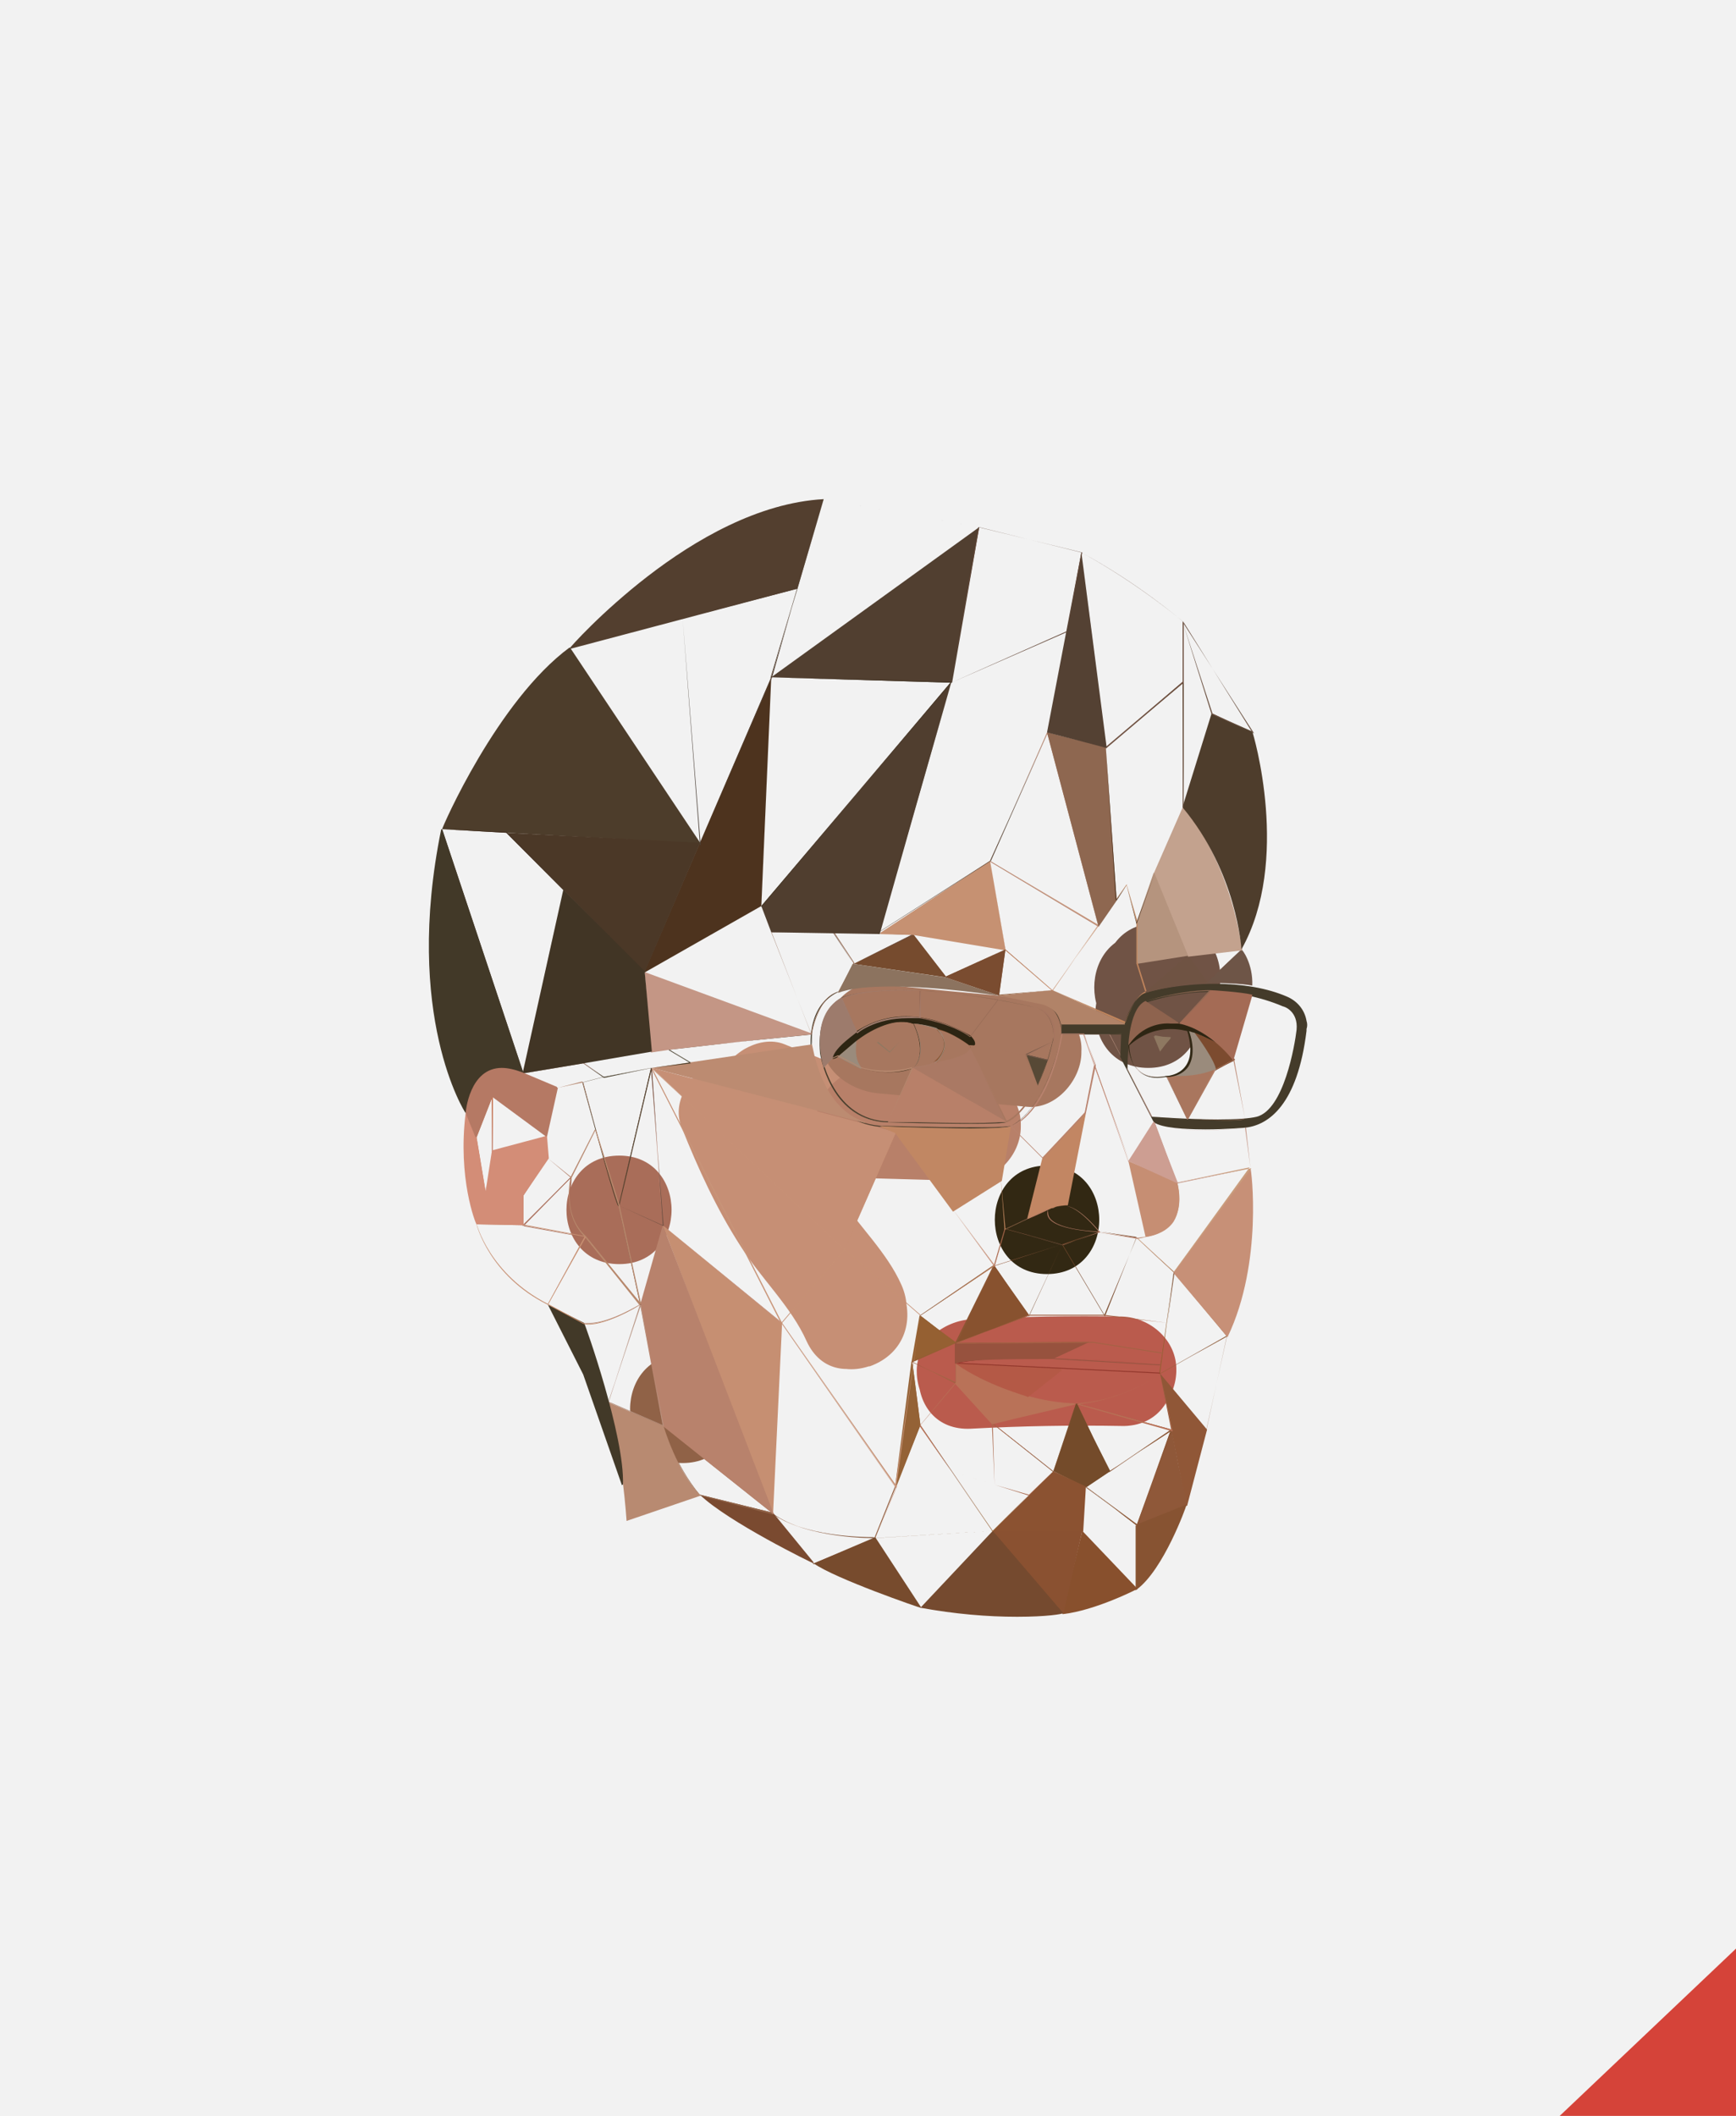 <svg xmlns="http://www.w3.org/2000/svg" width="192" height="234" viewBox="0 0 192 234"><style type="text/css">.st0{fill:#F2F2F2;} .st1{fill:#D54339;} .st2{fill:#C68F75;} .st3{fill:#BA5B4D;} .st4{fill:#B88069;} .st5{fill:#A7775F;} .st6{fill:#705345;} .st7{fill:#A96D59;} .st8{fill:#906247;} .st9{fill:#322813;} .st10{fill:#906145;} .st11{fill:#935F2F;} .st12{fill:#794A2D;} .st13{fill:#7A4B2E;} .st14{fill:#88522F;} .st15{fill:#8D5735;} .st16{fill:#956032;} .st17{fill:#8D5535;} .st18{fill:#905737;} .st19{fill:#8F5839;} .st20{fill:#875332;} .st21{fill:#88502D;} .st22{fill:#895532;} .st23{fill:#8A5534;} .st24{fill:#8B5534;} .st25{fill:#744B2A;} .st26{fill:#8D5636;} .st27{fill:#8B5231;} .st28{fill:#8A5131;} .st29{fill:#754A2F;} .st30{fill:#8B5434;} .st31{fill:#925D2F;} .st32{fill:#AA674B;} .st33{fill:#774B2D;} .st34{fill:#7A492C;} .st35{fill:#7A4A30;} .st36{fill:#A46445;} .st37{fill:#946236;} .st38{fill:#B87257;} .st39{fill:#B87056;} .st40{fill:#B97258;} .st41{fill:#C58F72;} .st42{fill:#C69074;} .st43{fill:#C68F72;} .st44{fill:#B8826C;} .st45{fill:#C59485;} .st46{fill:#C89477;} .st47{fill:#C79077;} .st48{fill:#C99C7C;} .st49{fill:#C49484;} .st50{fill:#C38A67;} .st51{fill:#A9664A;} .st52{fill:#443B2A;} .st53{fill:none;stroke:#000000;stroke-width:0.1;stroke-miterlimit:10;} .st54{fill:#BC755E;} .st55{fill:#C18763;} .st56{fill:#BF865D;} .st57{fill:#CD9E8E;} .st58{fill:#C68E73;} .st59{fill:#BA816B;} .st60{fill:#C28663;} .st61{fill:#574835;} .st62{fill:#BC8B71;} .st63{fill:#3D3521;} .st64{fill:#997467;} .st65{fill:#C49685;} .st66{fill:#C49283;} .st67{fill:#916343;} .st68{fill:#77492C;} .st69{fill:#764B2E;} .st70{fill:#6B4F42;} .st71{fill:#966E57;} .st72{fill:#8C735F;} .st73{fill:#6E5547;} .st74{fill:#6F5343;} .st75{fill:#72564A;} .st76{fill:#C3A28E;} .st77{fill:#B5947E;} .st78{fill:#C1855C;} .st79{fill:#B18368;} .st80{fill:#C38664;} .st81{fill:#B7826B;} .st82{fill:#8E6750;} .st83{fill:#C69172;} .st84{fill:#B88A71;} .st85{fill:#B79482;} .st86{fill:#B79284;} .st87{fill:#6E5446;} .st88{fill:#6E4F41;} .st89{fill:#4F3E2A;} .st90{fill:#4E3D2C;} .st91{fill:#6A5040;} .st92{fill:#513620;} .st93{fill:#6F5141;} .st94{fill:#544133;} .st95{fill:#513F30;} .st96{fill:#533F2F;} .st97{fill:#524031;} .st98{fill:#503E2F;} .st99{fill:#403323;} .st100{fill:#4D331E;} .st101{fill:#523E2F;} .st102{fill:#4C423A;} .st103{fill:#4D3D2B;} .st104{fill:#4B3827;} .st105{fill:#413525;} .st106{fill:#3F2B1D;} .st107{fill:#423928;} .st108{fill:#A56449;} .st109{fill:#BC745D;} .st110{fill:#C86C44;} .st111{fill:#C18562;} .st112{fill:#B7886C;} .st113{fill:#C79073;} .st114{fill:#B78972;} .st115{fill:#BB5B4A;} .st116{fill:#B45946;} .st117{fill:#91362B;} .st118{fill:#985441;} .st119{fill:#97523E;} .st120{fill:#A46244;} .st121{fill:#312815;} .st122{fill:#9A8B7C;} .st123{fill:#885431;} .st124{fill:#2D2513;} .st125{fill:#574936;} .st126{fill:#705647;} .st127{fill:#B6886E;} .st128{fill:#9D7B6C;} .st129{fill:#AA7964;} .st130{fill:#A5745F;} .st131{fill:#966B56;} .st132{fill:#A07C6E;} .st133{fill:#7C4B2F;} .st134{fill:#A9765E;} .st135{fill:#A46B55;} .st136{fill:#916954;} .st137{fill:#8E634E;} .st138{fill:#CD9E92;} .st139{fill:#7A4C30;} .st140{fill:#B8826E;} .st141{fill:#B67F67;} .st142{fill:#B57964;} .st143{fill:#624637;} .st144{fill:#D38D77;} .st145{fill:#8E7861;}</style><path class="st0" d="M0 0h192v234H0z"/><path class="st1" d="M192 215.5L172.5 234H192z"/><path class="st2" d="M93.8 119.7c1.3 2.4 2.7 4.9 4.1 7.4.3-2 .3-3.9-.8-5.6-.7-1.2-1.8-2.2-3-2.9-.9-.5-2.1-.9-3.1-1.3-1.4-.6-2.9-1.1-4.3-1.7 1.4 2.5 2.8 4.9 4.2 7.4v-.1c-2.5 1.4-4.9 2.8-7.4 4.2l3 1.2c.6.2 1.2.5 1.8.7.2.1.3.1.5.2-.9-.3-2.2-1.3-2.4-2.4v-3.2.3c-.2 1.7-.3 3.1.6 4.6.7 1.2 2.2 2.4 3.6 2.8 2.8.6 6.9-.9 7.4-4.2.3-2 .3-3.9-.8-5.7-.7-1.2-1.8-2.2-3-2.9-.9-.5-2.1-.9-3.1-1.3-1.4-.6-2.9-1.1-4.3-1.7-1.3-.5-3.5-.1-4.6.6-1.4.9-2.2 2.1-2.8 3.6v.1c-.5 1.3-.1 3.5.6 4.6.9 1.4 2.1 2.1 3.6 2.8l3 1.2c.6.2 1.2.5 1.8.7.2.1.3.1.5.2-.9-.3-2.2-1.3-2.4-2.5v-3.2.3c-.2 1.6-.3 3.2.6 4.6.9 1.4 2 2.3 3.6 2.8h.1c3 1 6.7-1.1 7.4-4.2.6-3.3-1.2-6.4-4.4-7.4zM83.6 127.1c1.1.4 2.3.9 3.4 1.3l1.5.6c.7.3.6.3-.3-.1-1.1-.8-1.7-2-1.9-3.4-.4 3.1 3 6.1 6 6 3.6-.2 5.6-2.7 6-6 .5-3.8-2.7-6.4-5.8-7.7-1.9-.8-3.8-1.5-5.7-2.3-2.9-1.2-6.7 1.3-7.4 4.2-.8 3.5 1 6.2 4.2 7.4zM84.6 129.1c7.7 0 7.7-12 0-12-7.8 0-7.8 12 0 12zM84.6 129.1c7.7 0 7.7-12 0-12-7.8 0-7.8 12 0 12zM99.6 142.2c-1.5-3.4-4.4-6.1-6.4-9.2-2.4-3.6-4.5-7.5-6.1-11.5-1.4 2.5-2.8 4.9-4.2 7.4h.1c-2.5-1.4-4.9-2.8-7.4-4.2 1.8 4.5 3.8 8.9 6.5 13.1 2.2 3.5 5.6 6.7 7.3 10.5 1.2-2.9 2.4-5.9 3.6-8.8h-.1c-7.3 2.4-4.2 14 3.2 11.6h.1c3.9-1.4 5.1-5.3 3.4-8.9-1.4-3.4-4.3-6.2-6.4-9.2-2.4-3.6-4.5-7.4-6.1-11.5-1.1-2.8-4.1-5.4-7.4-4.2h-.1c-2.8 1-5.5 4.2-4.2 7.4 1.8 4.5 3.8 8.9 6.5 13.1 2.2 3.5 5.6 6.7 7.3 10.5 3.2 7 13.5.9 10.4-6.1zM75.5 124.7c1.7 4.3 3.6 8.5 6.1 12.4 2.3 3.8 5.9 7.1 7.7 11.1 3.2 7 13.5.9 10.4-6.1-1.6-3.6-4.7-6.5-6.9-9.8-2.2-3.4-4.1-7.1-5.7-10.8-1.2-3-4-5.1-7.4-4.2-2.8.8-5.4 4.4-4.2 7.4z"/><path class="st3" d="M113.4 152s0-.1 0 0c-2 1.9-4 3.9-6 5.9 5.6-.3 11.2-.4 16.7-.3l-6-6v.1l6-6c-5.6-.1-11.2 0-16.7.3-7.7.4-7.7 12.4 0 12 5.6-.3 11.1-.4 16.7-.3 3.3.1 5.9-2.8 6-6v-.1c.1-3.3-2.8-5.9-6-6-5.6-.1-11.2 0-16.7.3-3.1.2-6.2 2.6-6 6v.1c.5 7.7 12.5 7.7 12 0zM107.4 158c5.6-.3 11.2-.4 16.7-.3 7.7.1 7.7-11.9 0-12-5.6-.1-11.2 0-16.7.3-7.7.4-7.8 12.4 0 12z"/><path class="st4" d="M106.9 118.6l-10.7-.3 6 6v-.1l-6 6 10.7.3-6-6v.1c-.1 3.2 2.8 6 6 6 3.3 0 5.9-2.7 6-6v-.1c.1-3.3-2.9-5.9-6-5.9-3.6-.2-7.1-.3-10.7-.4-3.3-.1-5.9 2.8-6 6v.1c-.1 3.3 2.8 5.9 6 6l10.7.3c3.2.1 6-2.8 6-6 0-3.3-2.8-5.9-6-6zM96.2 130.3l10.7.3c3.2.1 6-2.8 6-6 0-3.3-2.7-5.9-6-6l-10.7-.3c-3.2-.1-6 2.8-6 6 0 3.3 2.8 5.9 6 6z"/><path class="st5" d="M113.6 110.4c-5.5-.5-11.1-1-16.6-1.5l6 6v-.1l-6 6c5.5.5 11.1 1 16.6 1.5l-6-6v.1c-.5 7.7 11.5 7.7 12 0v-.1c.2-3.4-3-5.7-6-5.9-5.5-.5-11.1-1-16.6-1.6-3.5-.3-5.7 3-6 6v.1c-.4 3.4 3.1 5.7 6 6 5.5.5 11.1 1 16.6 1.5 3.2.3 6-3 6-6 0-3.5-2.8-5.7-6-6zM97 120.9c5.5.5 11.1 1 16.6 1.5 3.2.3 6-3 6-6 0-3.5-2.8-5.7-6-6-5.5-.5-11.1-1-16.6-1.5-3.2-.3-6 3-6 6 0 3.5 2.8 5.6 6 6z"/><path class="st6" d="M127 118.1c7.7 0 7.7-12 0-12-7.8 0-7.8 12 0 12zM127 118.1c7.7 0 7.7-12 0-12-7.8 0-7.8 12 0 12zM128.7 115.2c7.7 0 7.7-12 0-12s-7.7 12 0 12zM128.7 115.2c7.7 0 7.7-12 0-12s-7.7 12 0 12zM126.8 115.2c7.7 0 7.7-12 0-12s-7.7 12 0 12zM126.8 115.2c7.7 0 7.7-12 0-12s-7.7 12 0 12zM127.9 114.1c7.7 0 7.7-12 0-12s-7.7 12 0 12zM127.9 114.1c7.7 0 7.7-12 0-12s-7.7 12 0 12zM129.2 114.1c7.7 0 7.7-12 0-12s-7.7 12 0 12zM129.2 114.1c7.7 0 7.7-12 0-12s-7.7 12 0 12zM126.8 115.2c7.7 0 7.7-12 0-12s-7.7 12 0 12zM126.8 115.2c7.7 0 7.7-12 0-12s-7.7 12 0 12z"/><path class="st7" d="M68.5 139.8c7.7 0 7.7-12 0-12-7.8 0-7.8 12 0 12zM68.5 139.8c7.7 0 7.7-12 0-12-7.8 0-7.8 12 0 12z"/><path class="st8" d="M75.5 161.8c7.7 0 7.7-12 0-12s-7.8 12 0 12zM75.5 161.8c7.7 0 7.7-12 0-12s-7.8 12 0 12z"/><path class="st9" d="M115.8 140.9c7.7 0 7.7-12 0-12s-7.7 12 0 12zM115.8 140.9c7.7 0 7.7-12 0-12s-7.7 12 0 12z"/><path class="st10" d="M128.3 151.9l7.4-4.2-2.3 10.6zM128.3 151.9l5.1 6.3 2.3-10.4z"/><path class="st11" d="M129.8 140.7l6 7-7.6 4.3zM129.8 140.7l-1.5 11.2 7.4-4.1z"/><path class="st12" d="M122.1 145.5l3.6-8.6 4.2 3.8-.8 5.6zM125.7 136.9l-3.6 8.6 7 .8.7-5.6z"/><path class="st13" d="M117.5 137.7l4.1-1.5 4.1.6-3.5 8.8zM117.5 137.6l4.6 7.9 3.6-8.6-4.1-.7zM113.8 145.5l3.7-7.9 4.7 7.9zM113.8 145.5h8.3l-4.6-7.9zM109.9 140l7.6-2.4-3.7 8zM110 140l3.8 5.5 3.7-7.9z"/><path class="st14" d="M109.9 139.9l3.9 5.5-8.2 3.2zM105.7 148.5l4.3-8.5 3.8 5.5z"/><path class="st15" d="M101.7 145.5l8.2-5.6-4.1 8.7zM101.8 145.5l3.9 3 4.3-8.5z"/><path class="st16" d="M101.7 145.5l4.1 3-5 2.2zM100.9 150.6l.9-5.1 3.9 3z"/><path class="st17" d="M100.8 150.6l4.9-2.1.1 4.5zM105.7 153v-4.5l-4.8 2.1z"/><path class="st18" d="M131.2 166.5l-2.9-14.6 5.2 6.2-2.2 8.4zM133.4 158.2l-2.2 8.3-2.9-14.6z"/><path class="st19" d="M129.5 158.1l1.8 8.4-5.6 2.2zM125.7 168.7l3.9-10.5 1.6 8.3z"/><path class="st20" d="M125.7 168.7l5.5-2.2c0 .1-2.5 7.1-5.5 9.3l-.1.1v-7.2zM125.7 175.7v-7.1l5.5-2.2c0 .1-2.5 7.1-5.5 9.3z"/><path class="st21" d="M119.7 169.3l6.1 6.4c-.1.1-4.7 2.4-8.2 2.8h-.1l2.2-9.2zM117.5 178.4l2.2-9.1 6 6.4s-4.6 2.3-8.2 2.7z"/><path class="st22" d="M119.7 169.3l.4-4.9 5.7 4.2v7.2zM120.1 164.4l-.4 4.9 6 6.4v-7z"/><path class="st23" d="M120.1 164.5l9.4-6.4-3.7 10.6zM129.6 158.2l-9.5 6.2 5.6 4.3z"/><path class="st24" d="M119 155.2l10.6 2.9-6.9 4.7zM119.1 155.2l3.6 7.5 6.9-4.5z"/><path class="st25" d="M116.5 162.7l2.5-7.5 3.8 7.5-2.7 1.8zM116.5 162.7l2.6-7.5 3.6 7.5-2.6 1.7z"/><path class="st26" d="M109.7 157.4l9.4-2.2-2.6 7.6zM109.8 157.4l6.7 5.3 2.6-7.5z"/><path class="st27" d="M109.8 169.4l6.7-6.7 3.6 1.7-.3 5zM109.8 169.3l6.7-6.6 3.6 1.7-.4 4.9z"/><path class="st28" d="M109.7 169.3h10l-2.1 9.2zM117.5 178.4l-7.7-9.1h9.9z"/><path class="st29" d="M112.5 178.8c-3.3 0-6.9-.3-10.7-1l8-8.5 7.8 9.1c-.1.1-1.8.4-5.1.4zM101.8 177.8l8-8.5 7.8 9.1c-.1 0-5.5 1.2-15.8-.6zM96.7 170.1l13.1-.8-8 8.5zM96.8 170.1l5 7.7 8-8.5z"/><path class="st30" d="M101.7 157.6l8.1 11.7-13.1.8zM101.8 157.6l-5 12.5 13-.8z"/><path class="st31" d="M105.2 162.7l8.6 2.6-4 4.1zM113.8 165.3l-8.6-2.6 4.6 6.6z"/><path class="st32" d="M110 164.2l-.3-6.8 6.8 5.3-2.7 2.7zM109.8 157.4l.2 6.8 3.8 1.1 2.7-2.6z"/><path class="st33" d="M101.8 177.8c-.1 0-9.4-3.2-11.8-4.9l6.8-2.9 5.1 7.8h-.1zM90 172.9l6.8-2.8 5 7.7s-9.4-3.2-11.8-4.9z"/><path class="st34" d="M85.4 167.4c3.5 2.5 9.9 2.6 11.2 2.6l.2.1L90 173l-4.6-5.6zM85.5 167.4l4.5 5.5 6.8-2.8s-7.5.1-11.3-2.7z"/><path class="st35" d="M90 172.9c-.1 0-9.5-4.6-12.6-7.6l8.1 2 4.5 5.6zM77.4 165.3l8.1 2 4.5 5.5c0 .1-9.5-4.5-12.6-7.5z"/><path class="st8" d="M77.4 165.4c-2.7-3.2-4.1-7.7-4.1-7.7l12.2 9.7v.1l-8.1-2.1zM73.3 157.6s1.4 4.5 4.1 7.7l8.1 2-12.2-9.7z"/><path class="st36" d="M100.8 150.6l5 2.3-4.1 4.8zM100.9 150.6l.9 7 3.9-4.6z"/><path class="st37" d="M99 164.4l1.8-13.8 1 7-2.7 6.9zM99 164.4l1.9-13.8.9 7z"/><path class="st38" d="M105.2 162.7l-3.5-5 4-4.8 4.1 4.5.2 6.8zM109.8 157.4l-4.1-4.4-3.9 4.6 3.4 5.1 4.8 1.5z"/><path class="st39" d="M119.1 155.3c5.6-.5 9.2-3.4 9.2-3.4l1.4 6.4-10.6-3zM128.3 151.9s-3.6 2.9-9.2 3.3l10.5 2.9-1.3-6.2z"/><path class="st40" d="M105.7 153v-2.2c.1 0 6.3 4.3 13.4 4.4l-9.3 2.3-4.1-4.5zM105.7 150.8s6.2 4.3 13.3 4.5l-9.3 2.2-4-4.4v-2.3z"/><path class="st41" d="M96.8 170.1c-8.4-.1-11.3-2.7-11.3-2.7l1-21.1 12.7 18.1-2.4 5.7zM86.5 146.3l-1 21.1s2.8 2.6 11.3 2.7l2.3-5.6-12.6-18.2z"/><path class="st42" d="M86.4 146.3l7-8.2 8.4 7.3-2.7 19.2zM93.4 138.2l-6.9 8.1L99 164.4l2.8-18.9z"/><path class="st43" d="M73.3 135.5l13.2 10.8-1 21.1h-.1zM73.3 135.5l13.2 10.8-1 21.1z"/><path class="st44" d="M73.3 157.7l-2.5-13.4 2.5-8.8 12.3 32zM73.3 157.6l-2.4-13.3 2.4-8.8 12.2 31.9z"/><path class="st45" d="M73.3 135.5L72 118.1l14.5 28.2h-.1zM72.1 118.1l1.2 17.4 13.2 10.8z"/><path class="st46" d="M72 118.1l21.5 20-7.1 8.3zM93.4 138.2l-21.3-20.1 14.4 28.2z"/><path class="st47" d="M129.8 140.8l8.5-11.6c.1.1 1.4 10.4-2.5 18.6v.1l-6-7.1zM138.3 129.2s1.4 10.3-2.6 18.6l-5.9-7.1 8.5-11.5z"/><path class="st48" d="M125.7 136.9c1.9-.2 3.3-.8 4-1.9 1.2-1.8.4-4.2.4-4.2l8.1-1.7-8.4 11.6-4.1-3.8zM130.2 130.8s1.8 5.7-4.4 6.1l4.1 3.8 8.5-11.5-8.2 1.6z"/><path class="st49" d="M127.6 124.1c1.1.6 2.9.9 5.4.9 2.4 0 4.7-.3 4.7-.3l.6 4.5-8.2 1.7-2.5-6.8zM137.8 124.7s-7.4 1-10.1-.6l2.5 6.7 8.1-1.6-.5-4.5z"/><path class="st9" d="M121.6 136.3c-5.6-.4-5.7-1.5-5.7-1.5-.2-.3-.2-.6 0-.9.4-.6 1.7-.7 2-.7 1.5 0 3.7 2.9 3.7 3.1zM121.6 136.2s-2.4-3.1-3.7-2.9c0 0-2.8-.1-2 1.5.1 0 .1 1 5.7 1.4z"/><path class="st50" d="M93.4 138.2l5.6-13 11 14.7-8.2 5.6zM99.1 125.2l-5.7 13 8.4 7.3 8.2-5.5z"/><path class="st51" d="M111.1 135.9l6.4 1.7-7.6 2.4zM111.2 135.9L110 140l7.5-2.4z"/><path class="st2" d="M72.1 118.1l27 7.1-5.7 13zM72.1 118.1l27 7.1-5.7 13z"/><path class="st52" d="M107.6 124.8c-4.2 0-10.2-.2-10.3-.2-6.3-.5-7.5-8.1-7.6-8.2-.5-5.6 2.9-6.7 2.9-6.7 1.7-.5 3.9-.8 6.6-.8 6.3 0 13.6 1.4 15.9 2 2.5.6 2.3 3.7 2.3 3.7-1.5 6.6-4.2 9.4-5.6 9.9-.3.2-1.7.3-4.2.3zm-8-15.3c-2.5 0-4.5.2-6.1.7 0 0-3.2 1-2.7 6.2 0 .1 1.1 7.1 7 7.6.1 0 5.6.2 9.6.2 2.3 0 3.6-.1 3.9-.2 1.3-.5 3.8-3 5.2-9.2 0 0 .3-2.8-2.1-3.4-2.1-.5-9-1.9-14.8-1.9zM93.4 110.2c6.4-1.9 18.6.6 21 1.2 2.4.6 2.1 3.5 2.1 3.5-1.5 6.7-4.3 8.8-5.2 9.2s-13.6 0-13.6 0c-6-.5-7-7.6-7-7.6-.5-5.3 2.7-6.3 2.7-6.3zm-3.6 6.2s1.1 7.6 7.5 8.1c0 0 13.5.4 14.5 0s4-2.7 5.6-9.9c0 0 .3-3.1-2.2-3.7-2.5-.6-15.6-3.3-22.5-1.2 0 .1-3.4 1.1-2.9 6.7z"/><path class="st53" d="M99.4 125.8M99.4 125.8"/><path class="st54" d="M105.4 133.8l5.3-3.4.5 5.5-1.2 4.2zM110.7 130.5l-5.3 3.3 4.6 6.2 1.2-4.1z"/><path class="st55" d="M99 125.3l-1.7-.7h.4c1.4 0 5.9.2 9.5.2 2.5 0 4-.1 4.6-.2l-1 6-5.4 3.4-6.4-8.7zM111.8 124.6l-1.1 5.9-5.3 3.3-6.3-8.6-1.8-.7c0 .1 12.6.6 14.5.1z"/><path class="st56" d="M110.7 130.5l1.1-5.9 3.6 3.5-1.7 6.7-2.6 1.2zM115.4 128.1l-3.6-3.5-1.1 5.9.5 5.4 2.5-1.1z"/><path class="st57" d="M119.8 114.4l2.9-.1 5 9.7-2.9 4.5zM119.9 114.4l4.9 14 2.9-4.3-5-9.7z"/><path class="st58" d="M124.8 128.4l5.4 2.3c0 .1.7 2.6-.4 4.4-.6.9-1.7 1.5-3.1 1.7l-1.9-8.4zM126.7 136.8l-1.9-8.4 5.4 2.4s1.5 5.3-3.5 6z"/><path class="st59" d="M121.6 136.3c-2.4-2.9-3.6-2.9-3.6-2.9l1.8-9.5 1.2-6.1 3.9 10.6 1.9 8.4-1 .2-4.2-.7zM121.1 117.8l-1.2 6.1-1.9 9.5s1.2-.1 3.7 2.9l4.1.6 1-.1-1.9-8.4-3.8-10.6z"/><path class="st60" d="M113.6 134.8l1.7-6.8 4.8-5.1-2.1 10.4s-1 0-1.6.3c-.1 0-.3.1-.5.2-.9.4-2.2 1-2.3 1zm1.8-6.7l-1.6 6.6c.3-.1 1.4-.6 2.1-.9.3-.1.4-.2.5-.2.5-.2 1.4-.3 1.6-.3l2-10-4.6 4.8zM115.9 133.8c-.8.4-2.2 1-2.2 1l1.7-6.7 4.7-5-2 10.2s-1 0-1.6.3c-.2 0-.4.1-.6.2"/><path class="st52" d="M117.4 114.4v-1.2l7-.1-.2 1.3zM117.4 113.2h7l-.3 1.2H117.4z"/><path class="st61" d="M122.7 114.4l1.4-.1-.1 2.7zM124 116.9l.1-2.5h-1.4z"/><path class="st62" d="M72.1 118.1c.9-.1 17.5-2.6 17.7-2.6.1.1.9 7 5.9 8.6v.1l-23.6-6.1zM72.1 118.1c.4.1 17.7-2.5 17.7-2.5s.7 7 5.9 8.6l-23.6-6.1z"/><path class="st52" d="M73.9 116.1l15.8-1.8.1 1.3-13.4 2zM89.8 114.4L73.9 116l2.5 1.6 13.4-2z"/><path class="st63" d="M64.5 117.6l9.4-1.6 2.5 1.5-4.3.6-5.3 1.1zM66.8 119.1l5.3-1 4.3-.5-2.5-1.6-9.4 1.6z"/><path class="st64" d="M57.8 118.7l6.7-1.2 2.3 1.6-5.1 1.2zM61.7 120.3l5.1-1.2-2.3-1.5-6.6 1.1z"/><path class="st65" d="M71.3 107.5l18.5 6.8-15.8 1.8-2 .3zM72.1 116.3l-.8-8.8 18.5 6.9-15.9 1.6z"/><path class="st66" d="M71.3 107.5l12.9-7.3 5.6 14.2zM84.2 100.2l-12.9 7.3 18.5 6.9z"/><path class="st67" d="M111.1 105l5.3 4.5-6 .6zM116.4 109.5l-5.2-4.5-.7 5z"/><path class="st68" d="M101 103.4l10.2 1.6-6.6 3.1zM101 103.4l3.6 4.6 6.6-3z"/><path class="st69" d="M94.4 106.6l6.6-3.3 3.7 4.8zM94.4 106.6l6.6-3.2 3.6 4.6z"/><path class="st70" d="M92.1 103.1l8.9.2-6.6 3.3zM92.1 103l2.3 3.6 6.6-3.2z"/><path class="st71" d="M85.3 103.1l6.9-.1 2.3 3.5-1.7 3.2c-2.3.5-3 4.5-3 4.6v.2l-4.5-11.4zM92.1 103h-6.8l4.4 11.3s.7-4.1 3-4.6l1.7-3.2-2.3-3.5z"/><path class="st53" d="M92.7 109.8M92.7 109.8"/><path class="st72" d="M110.4 110.1c-.1 0-6.4-1-11.8-1-2.6 0-4.6.2-5.9.7l1.6-3.2 10.2 1.5 5.9 2zM92.7 109.8l1.7-3.2 10.2 1.5 5.9 2c0-.1-13-2.1-17.8-.3z"/><path class="st52" d="M133.3 124.9c-3 0-4.9-.3-5.6-.8l-3.7-7.2.1-2.5.3-1.2c0-.1.8-2.9 2.3-3.4.8-.3 4-1 7.6-1 3.2 0 5.9.5 8 1.4 1.2.5 2 1.5 2.2 2.7.1.3.1.6 0 .9v.2c-1 8.2-4.2 10.4-6.7 10.7 0 0-2.2.2-4.5.2zm-5.9-1.4c.2 0 4 .3 7.3.3 2 0 3.5-.1 4.3-.3 3-.8 4.2-7.9 4.4-9.6.2-2.1-1.4-2.6-1.5-2.6-2.6-1.1-5.3-1.6-8-1.6-3.1 0-5.6.7-6.9 1.1l-.3.1c-2 .6-2 7.3-2 7.4l2.7 5.2zM124.4 113.2s.8-2.8 2.3-3.4c1.4-.5 9.8-2.1 15.5.5 1.1.5 2 1.5 2.2 2.6 0 .3.1.6 0 .9-.2 1.6-.9 10.1-6.7 10.9 0 0-8.3.7-10.1-.6l-3.7-7.2.1-2.5.4-1.2zm3 10.3s8.8.8 11.7 0c2.9-.8 4.2-7.5 4.4-9.7.2-2.2-1.5-2.6-1.5-2.6-7.1-3-13.2-1.1-15.3-.5s-2.1 7.4-2.1 7.4l2.8 5.4z"/><path class="st73" d="M138.5 109s-1.2-.3-5.1-.3l3.9-3.7c.1 0 1.3 1.6 1.2 4zM137.3 105s1.3 1.6 1.2 4c0 0-1.2-.3-5.1-.3l3.9-3.7z"/><path class="st6" d="M131.3 105.7l6-.7-3.9 3.8zM131.4 105.7l2 3 3.9-3.7z"/><path class="st74" d="M126.7 109.7l4.7-4.1 2.1 3c-.1.1-2.9.1-6.8 1.1zM126.7 109.8l4.7-4.1 2.1 3c-.1 0-2.9 0-6.8 1.1z"/><path class="st75" d="M125.7 106.6l5.7-.9-4.7 4.1zM125.7 106.6l1 3.2 4.7-4.1z"/><path class="st76" d="M127.6 96.6l3.2-7.3c.1 0 5 5.3 6.6 15.8l-6 .7-3.8-9.2zM130.9 89.3s4.9 5.2 6.5 15.8l-6 .7-3.7-9.1 3.2-7.4z"/><path class="st77" d="M125.7 102l1.9-5.5 3.8 9.2-5.7.9zM125.7 102l2-5.4 3.7 9.1-5.7.9z"/><path class="st78" d="M116.4 109.5l8.2-11.7 1.2 4.1v4.5l1 3.2c-1.3.4-2.3 3.4-2.3 3.4l-8.1-3.5zM124.6 97.9l-8.2 11.6 8 3.7s1-3.1 2.3-3.4l-1-3.2V102l-1.1-4.1z"/><path class="st79" d="M117.4 113.2c0-.1-.3-1.8-2.5-2.2l-4.5-.9 6-.6 8 3.7v.1h-7zM117.4 113.2s-.3-1.8-2.5-2.2l-4.5-.9 6-.5 8 3.7h-7z"/><path class="st80" d="M111.2 105.1l-1.7-9.9 12 7.1-5.1 7.3zM109.5 95.2l1.7 9.8 5.2 4.5 5.1-7.1z"/><path class="st81" d="M109.5 95.3l6.3-14.3 5.7 21.5zM115.9 81l-6.4 14.2 12 7.2z"/><path class="st82" d="M115.8 81l6.5 1.6 1.2 17-2 2.9zM122.3 82.7l1.1 16.9-1.9 2.8-5.6-21.4z"/><path class="st83" d="M101 103.4l-3.7-.1 12.2-8.1 1.7 9.9zM97.3 103.2l12.2-8 1.7 9.8-10.2-1.6z"/><path class="st84" d="M69.3 168.2c0-.1-.5-7.9-2-13.1l6.1 2.6c0 .1 1.5 5.1 4.1 7.7l-8.2 2.8zM69.3 168.2s-.5-7.8-2.1-13.1l6 2.6s1.5 5.1 4.1 7.7l-8 2.8z"/><path class="st85" d="M67.3 155.1l3.5-10.9 2.6 13.5zM70.9 144.3L67.3 155l6 2.6z"/><path class="st86" d="M64.5 146.3h.7c2.3 0 5.6-2.1 5.7-2.1l-3.6 10.9-2.8-8.8zM64.5 146.3l2.8 8.7 3.6-10.8c0 .1-4 2.6-6.4 2.1z"/><path class="st87" d="M70.8 144.3l-2.4-11 4.9 2.2-2.4 8.8zM68.4 133.3l2.5 11 2.4-8.8z"/><path class="st88" d="M68.4 133.3l3.6-15.2 1.4 17.5zM72.1 118.1l-3.7 15.2 4.9 2.2z"/><path class="st89" d="M68.4 133.4c-.3 0-3.1-10.5-4-13.7l2.3-.6 5.3-1-3.6 15.3zM64.5 119.7s3.8 14.3 4 13.6c.2-.7 3.6-15.2 3.6-15.2l-5.3 1-2.3.6z"/><path class="st90" d="M137.3 105c0-.1-.5-8.5-6.5-15.7l3.2-10.4 4.5 2c.1.2 4.3 14.3-1.2 24.1v.2-.2zM138.5 81s4.2 14.1-1.2 24c0 0-.4-8.4-6.5-15.8l3.2-10.3 4.5 2.1z"/><path class="st91" d="M130.8 89.3V68.8l3.3 10.1-3.2 10.4zM130.9 68.8v20.5l3.2-10.4zM134 79l-3.2-10.2 7.9 12.3zM138.5 81l-7.6-12.2 3.2 10.1z"/><path class="st92" d="M124.6 97.9l-1.1 1.7-1.2-16.9 8.5-7.3.1 13.9-3.2 7.3-2 5.6zM130.9 75.5l-8.6 7.2 1.1 16.9 1.2-1.7 1.1 4.1 2-5.4 3.2-7.3z"/><path class="st93" d="M119.6 61.1c6.3 3.4 11.2 7.6 11.3 7.7v6.7l-8.6 7.3-2.7-21.7zM119.6 61.1l2.7 21.5 8.5-7.2v-6.7c.1.1-4.8-4.1-11.2-7.6z"/><path class="st94" d="M115.8 81l3.8-19.9 2.8 21.6zM115.9 81l3.7-19.9 2.7 21.6z"/><path class="st95" d="M85.3 74.9l23-16.6-3 17.2zM85.3 74.9l23-16.6-3.1 17.2zM91.1 55.2l17.2 3.1L85.2 75zM91.1 55.2l-5.8 19.7 23-16.6z"/><path class="st96" d="M63 71.7c.1-.2 13.8-15.7 28.1-16.5l-2.9 9.9-25.3 6.7.1-.1zM63 71.7S76.6 56 91.1 55.2L88.2 65 63 71.7z"/><path class="st97" d="M105.2 75.5l12.8-5.7-2.1 11.2-6.3 14.2-12.4 7.9zM105.2 75.5L97.3 103l12.2-7.8 6.4-14.2 2.1-11.2z"/><path class="st98" d="M85.3 103.1l-1.1-2.9 21-24.8-7.9 27.9zM84.2 100.2l21-24.7-7.9 27.7-12-.2z"/><path class="st99" d="M85.3 74.9l19.9.5-21 24.9zM85.3 74.9l-1.1 25.3 21-24.7z"/><path class="st100" d="M85.3 74.9l-1.1 25.3-13 7.4zM71.3 107.5l14-32.6-1.1 25.3z"/><path class="st101" d="M77.4 93.3l-1.9-24.9L88.2 65l-2.8 9.9-8 18.4zM75.5 68.4l1.9 24.9 7.9-18.4 2.9-9.8z"/><path class="st102" d="M63 71.7l12.5-3.3 2 25.1zM63 71.7l14.4 21.6-1.9-24.9z"/><path class="st103" d="M48.9 91.7c0-.2 6.1-14.2 14.1-20.1l14.5 21.7-28.6-1.6zM48.9 91.7s6-14.1 14.2-20l14.4 21.6-28.6-1.6z"/><path class="st104" d="M56 92.1l21.4 1.1-6.1 14.3zM71.3 107.5L56 92.1l21.4 1.2z"/><path class="st105" d="M62.3 98.4l9 9 .8 8.9-7.6 1.3-6.7 1.1zM57.9 118.7l4.4-20.3 9 9.1.8 8.8-7.6 1.3z"/><path class="st106" d="M48.8 91.7l7.2.3 6.3 6.4-4.4 20.4zM48.9 91.7l9 27 4.4-20.3-6.3-6.3z"/><path class="st107" d="M51.5 123.1c-.1-.1-6.9-10.8-2.7-31.4l9.1 27c-.1 0-1.1-.5-2.3-.5-1.5-.1-3.3.8-4.1 4.9zM51.6 123.1s-6.9-10.5-2.7-31.4l9 27s-5.2-3-6.3 4.4zM64.5 151.9l-3.9-7.6 4 2c.1.1 4.5 12.5 4.3 17.9h-.1l-4.3-12.3zM60.6 144.3l3.9 2.1s4.4 12.4 4.3 17.9L64.5 152l-3.9-7.7z"/><path class="st108" d="M57.8 132.2l2.8-4.1 2.6 2.1-5.4 5.4zM63.1 130.2l-2.5-2.1-2.7 4.1v3.3z"/><path class="st7" d="M57.9 135.6l5.3-5.4c.1.1-.3 2.7-.1 3.6.1.9 1.8 2.9 1.8 3l.1.1-7.1-1.3zM64.7 136.8s-1.7-2.1-1.8-3c-.1-.9.2-3.6.2-3.6l-5.3 5.3 6.9 1.3z"/><path class="st109" d="M54.4 121.2l6.1 4.5-6.1 1.7zM60.5 125.7l-6-4.5v6.1z"/><path class="st110" d="M53.6 131.8l-1-6 1.8-4.6.1 6.1-.8 4.5zM53.7 131.8l.8-4.5v-6.1l-1.8 4.6z"/><path class="st111" d="M65.1 146.4c-.4 0-.6-.1-.6-.1l-3.9-2.1 4.1-7.5 6.2 7.5c-3.2 1.9-5 2.2-5.8 2.2zM64.7 136.8l-4.1 7.5 3.9 2.1s1.6.7 6.3-2.1l-6.1-7.5z"/><path class="st112" d="M64.7 136.8c-2.6-2.5-1.6-6.5-1.6-6.6l2.7-5.3 2.6 8.4 2.4 11h-.1l-6-7.5zM65.9 124.9l-2.7 5.3s-1.1 4.1 1.6 6.5l6.1 7.5-2.4-11-2.6-8.3z"/><path class="st113" d="M60.6 144.3c-6.5-3.2-7.9-8.9-7.9-8.9l5.2.1 6.9 1.3-4.2 7.5zM52.7 135.3s1.4 5.6 7.9 8.9l4.1-7.5-6.9-1.3-5.1-.1z"/><path class="st114" d="M60.6 128.1l-.1-2.4 1.2-5.4 2.7-.7 1.5 5.3-2.7 5.4zM61.7 120.3l-1.2 5.4.1 2.4 2.5 2.1 2.8-5.3-1.4-5.2z"/><path class="st115" d="M118.8 155.3c-1.4 0-5.1-.8-5.1-.8l3.8-3 5.9 2.9c0 .1-3.2.8-4.4.9h-.2zM117.5 151.5l-3.8 3s4.2.9 5.3.8c1.2-.1 4.4-.9 4.4-.9l-5.9-2.9z"/><path class="st3" d="M123.3 154.3h-.3l-5.6-2.8 10.8.3c-3 2.2-4.3 2.5-4.9 2.5zM128.3 151.9l-10.8-.4 5.6 2.8c0-.1 1 .4 5.2-2.4z"/><path class="st116" d="M113.7 154.4s-4.6-1.1-8-3.7l11.8.6-3.8 3.1zM105.7 150.8l11.8.7-3.8 3c0-.1-4.5-1.2-8-3.7z"/><path class="st117" d="M105.7 150.8c1.8-.4 4.4-.6 7.9-.6 6.9 0 14.6.7 14.7.7v1l-22.6-1.1zM128.3 150.9s-16-1.4-22.6-.2l22.6 1.1v-.9z"/><path class="st118" d="M116.4 150.3l4.1-1.9 8.1 1.2-.3 1.4zM120.5 148.4l-4.1 1.8 11.9.7.3-1.3z"/><path class="st119" d="M105.7 148.5l14.8-.1-4.1 1.9h-1.5c-2.5 0-8.3 0-9.2.5h-.1v-2.3zM105.7 148.5l14.8-.1-4.1 1.8s-9.5-.1-10.7.5v-2.2z"/><path class="st120" d="M120.9 148.5l-15.2.1 8.1-3.2h8.3l7 .9-.5 3.4zM113.8 145.5l-8.1 3 15.2-.1 7.7 1.2.5-3.3-7-.8z"/><path class="st121" d="M98.2 118.6c-1.7 0-3-.5-3-.5-1-.8-.6-2.9-.5-3 2.1-1.8 3.9-2.2 5.1-2.2.8 0 1.2.2 1.2.2 1.8 3.7 0 5 0 5-.8.4-1.8.5-2.8.5zM94.7 115.1s-.5 2.2.5 3c0 0 2.9 1.1 5.8 0 0 0 1.7-1.3 0-4.9 0 0-2.7-1.1-6.3 1.9z"/><path class="st122" d="M92.7 116.9l2-1.8c.1.1-.4 1.8.6 3l-.1.1-2.5-1.3zM92.7 116.8l2-1.7s-.5 1.7.5 3l-2.5-1.3z"/><path class="st123" d="M103.3 117.6c.8-.6 1.2-1.3 1.2-2 0-1-.9-1.7-.9-1.7 1.3 0 3.6 1.7 3.7 1.8.1.2.1.4 0 .6-.5.9-3.9 1.3-4 1.3l-.1.1.1-.1zM107.2 115.6s-2.4-1.8-3.7-1.9c0 0 2.2 1.8-.3 3.8.1.1 4.8-.5 4-1.9z"/><path class="st124" d="M92.1 117.1l-.1-.1c-.1-.1 0-.2.1-.5 0 0 2.8-4.1 8.1-4.1 2.2 0 4.6.7 7.1 2.1.1.1.7.7.5 1 0 .1-.2.1-.3.1h-.3s-1.8-1.4-3.5-1.8c0 0-1.8-.6-2.7-.6-.1 0-.5-.2-1.2-.2-1 0-2.8.4-5.1 2.1l-2 1.7c0 .1-.3.3-.6.3zM92.1 116.6s5.1-7.7 15.2-2c0 0 1.3 1.3-.1 1 0 0-1.7-1.4-3.5-1.8 0 0-1.9-.7-2.8-.6 0 0-2.3-1.1-6.3 2l-2 1.7c.1-.1-.9.6-.5-.3z"/><path class="st125" d="M113.4 116.6l2.5.6-1.2 3zM114.7 120.1l-1.3-3.5 2.5.6z"/><path class="st126" d="M113.4 116.7l3-1.5-.5 2.1zM116.4 115.2l-3 1.4 2.5.6z"/><path class="st127" d="M98.2 124.1c-5.5 0-7.1-5.9-7.1-6l.9-1.1.7-.3 2.5 1.3c.9.3 1.9.4 2.9.4 1.7 0 2.8-.4 2.8-.4l-2.7 6.1zM92 117.1l-.9 1s1.5 5.9 7.1 6l2.8-6s-2.6 1-5.8 0l-2.5-1.3-.7.3z"/><path class="st128" d="M91.1 118.1c0-.1-1.8-5.7 2-7.8l1.7 3.8c0 .1-2.5 1.7-2.7 2.9l-1 1.1zM93.1 110.4l1.6 3.8s-2.4 1.6-2.7 2.9l-.9 1s-1.8-5.7 2-7.7z"/><path class="st129" d="M101 118.1c0-.1 1.9-.3 2.3-.6.2-.1.2-.2.3-.2v.2c0-.1 3.1-.5 3.6-1.4.1-.2.1-.3 0-.5l4.2 8.5-10.4-6zM107.2 115.6l4 8.4-10.3-6s1.9-.2 2.3-.5c.4-.3.2 0 .2 0s4.5-.5 3.8-1.9z"/><path class="st5" d="M107.2 115.7l.7-.1 5.6 1 1.3 3.5c-1.8 3.5-3.4 4-3.4 4l-4.2-8.4zM113.4 116.6l-5.6-1h-.6l4 8.4s1.6-.4 3.4-3.9l-1.2-3.5z"/><path class="st130" d="M107.9 115.7c0-.7-.5-1-.5-1l3.1-4.1c4.7.7 5 1.2 5 1.2 1.6 1.1 1.1 3.4 1.1 3.5l-3 1.4-5.7-1zM110.5 110.6l-3.1 4.1s.5.3.5 1l5.6 1 3-1.4s.5-2.3-1.1-3.4c0-.1-.2-.6-4.9-1.3z"/><path class="st131" d="M107.3 114.7c-2-1.5-5.6-2.1-5.6-2.1v-3c3.1 0 8.7 1 8.7 1l-3.1 4.1zM101.8 109.6l-.1 2.9s3.6.6 5.6 2.1l3.1-4.1c.1.1-5.5-.9-8.6-.9z"/><path class="st132" d="M93 110.4c1.9-.8 4.7-.9 6.7-.9 1.2 0 2.1.1 2.1.1v3h-1.4c-3.7 0-5.6 1.7-5.6 1.7l-1.8-3.9zM93.1 110.4l1.6 3.8s2.4-2.2 7-1.7l.1-2.9s-5.6-.4-8.7.8z"/><path class="st124" d="M135.5 116.1s-2.8-2.3-6-2.3c-1.7 0-3.2.6-4.6 1.8-.1-.1 1.5-2.6 4.5-2.6 1.9 0 4 1 6.1 3.1zM124.8 115.6s3.7-6 10.7.4c0 0-5.9-4.8-10.7-.4z"/><path class="st133" d="M134.3 118.4c.1-.4-1.6-3.1-2.3-4.1.2 0 2.9 1.1 3.5 1.8.6.7 1 1.2 1 1.2l-2.2 1.1zM134.4 118.4c.1-.6-2.3-4.2-2.3-4.2s2.8 1.1 3.5 1.8c.6.7 1 1.2 1 1.2l-2.2 1.2z"/><path class="st122" d="M130 119.1h-.9c0-.1 1.4-.1 2.2-1.2.6-.9.7-2.2.1-3.8l.7.1c.1.1 2.4 3.2 2.4 4.2-.2 0-2.2.7-4.5.7zM134.4 118.4s-2.7.9-5.3.6c0 0 3.9-.1 2.3-5l.6.2s2.4 3.2 2.4 4.2z"/><path class="st128" d="M127.4 123.5l-2.8-5.4.2-2.5c.3 2.9 1.9 3.5 3.2 3.5.6 0 1-.1 1-.1l2.4 4.8-4-.3zM124.8 115.6l-.2 2.5 2.7 5.4 4 .3-2.3-4.7c.1-.1-3.8 1.1-4.2-3.5z"/><path class="st134" d="M129 119h1.2c1.1 0 2.6-.1 4.1-.7l-3 5.5-2.3-4.8zM134.4 118.4l-3 5.4-2.3-4.7c0-.1 2.8.3 5.3-.7z"/><path class="st135" d="M136.4 117.3s-2.5-3.4-6-4.1l3.4-3.7c.3 0 3.4.2 4.7.5l-2.1 7.3zM138.5 110.1l-2.1 7.2s-2.4-3.4-6-4.1l3.4-3.6c.1 0 3.4.1 4.7.5z"/><path class="st136" d="M126.7 110.7c4.1-1.2 6.7-1.2 7.1-1.2l-3.3 3.7-3.8-2.5zM126.7 110.7l3.8 2.5 3.4-3.6s-2.7-.1-7.2 1.1z"/><path class="st137" d="M124.8 115.6c0-.2.2-4.2 1.9-4.9l3.8 2.5h-1c-1.1-.1-3.2.2-4.7 2.4v.2-.2zM124.8 115.6s.2-4.2 1.9-4.9l3.8 2.5s-3.5-.9-5.7 2.4z"/><path class="st138" d="M124.8 128.4l2.8-4.4 2.7 6.9zM130.2 130.8l-5.4-2.4 2.9-4.3z"/><path class="st139" d="M104.6 108.1l6.6-3.1-.7 5.1zM104.6 108l6.6-3-.7 5z"/><path class="st4" d="M98.2 124.1l2.8-6 10.4 6zM98.2 124.1l2.8-6 10.3 6z"/><path class="st140" d="M111.8 124.6c4.3-2.1 5.6-10.2 5.6-10.3h2.5l1.2 3.4-1.1 5.3-4.7 5.1-3.5-3.5zM119.9 114.4h-2.4s-1.2 8.2-5.6 10.2l3.5 3.5 4.7-5 1.1-5.3-1.3-3.4z"/><path class="st121" d="M128 119.2c-.9 0-1.6-.3-2.1-.8-1-1-1-2.7-1-2.8 1.7-1.6 3.5-1.9 4.7-1.9 1.1 0 1.9.3 1.9.3.6 1.7.5 3.1-.1 4-.8 1.1-2.2 1.1-2.2 1.1-.5 0-.9.1-1.2.1zM124.8 115.6s0 4.3 4.2 3.4c0 0 3.8-.1 2.3-5 .1 0-3.4-1.2-6.5 1.6z"/><path class="st141" d="M135.4 123.9c-1.8 0-4-.2-4-.2l2.9-5.4 2.1-1.1 1.3 6.5c-.3.2-1.1.2-2.3.2zM137.7 123.7l-1.2-6.5-2.1 1.1-3 5.4s5.2.4 6.3 0z"/><path class="st142" d="M111.2 135.9l4.7-2.2c0 .4 0 .7.2 1 1 1.4 5.5 1.5 5.6 1.5l-4.1 1.5-6.4-1.8zM115.9 133.8l-4.7 2.1 6.3 1.8 4.1-1.4c0-.1-6.5-.2-5.7-2.5z"/><path class="st143" d="M108.2 58.3l11.5 2.8-1.7 8.8-12.8 5.6zM108.3 58.3l-3.1 17.2 12.8-5.7 1.6-8.7z"/><path class="st144" d="M52.7 135.4c-.1-.1-2.1-5.1-1.2-12.3l1.2 2.7 1 6 .7-4.5 6.1-1.6.2 2.4-2.8 4.1v3.3l-5.2-.1zM52.7 135.3s-2.1-5-1.1-12.3l1.1 2.7 1 6 .8-4.5 6-1.6.1 2.4-2.8 4.1v3.3l-5.1-.1z"/><path class="st142" d="M51.5 123.1c0-.1.4-5 4-5 .7 0 1.5.2 2.3.5l3.8 1.6-1.2 5.5-6.1-4.5-1.7 4.6-1.1-2.7zM52.7 125.8l-1.1-2.7s.4-6.9 6.3-4.4l3.8 1.6-1.2 5.4-6-4.5-1.8 4.6z"/><path class="st122" d="M101 118.1c1.8-2 0-4.9 0-4.9 1.5.1 2.6.5 2.6.5.7.6.9 1.3.9 2-.1 1-.9 1.8-1.2 1.9-.3.2-2.2.5-2.3.5zM103.6 113.8s-1.1-.4-2.6-.6c0 0 1.9 2.9 0 4.9 0 0 2-.3 2.3-.5.3-.2 2.2-2 .3-3.8z"/><path class="st145" d="M97 115.3l1.4-1.3 1.1 1.2-1.1 1.2zM98.4 114l-1.3 1.2 1.3 1.1 1.1-1.1zM127.6 114.6l1.9.1-1.2 1.6zM129.5 114.8l-1.2 1.4-.6-1.7z"/></svg>